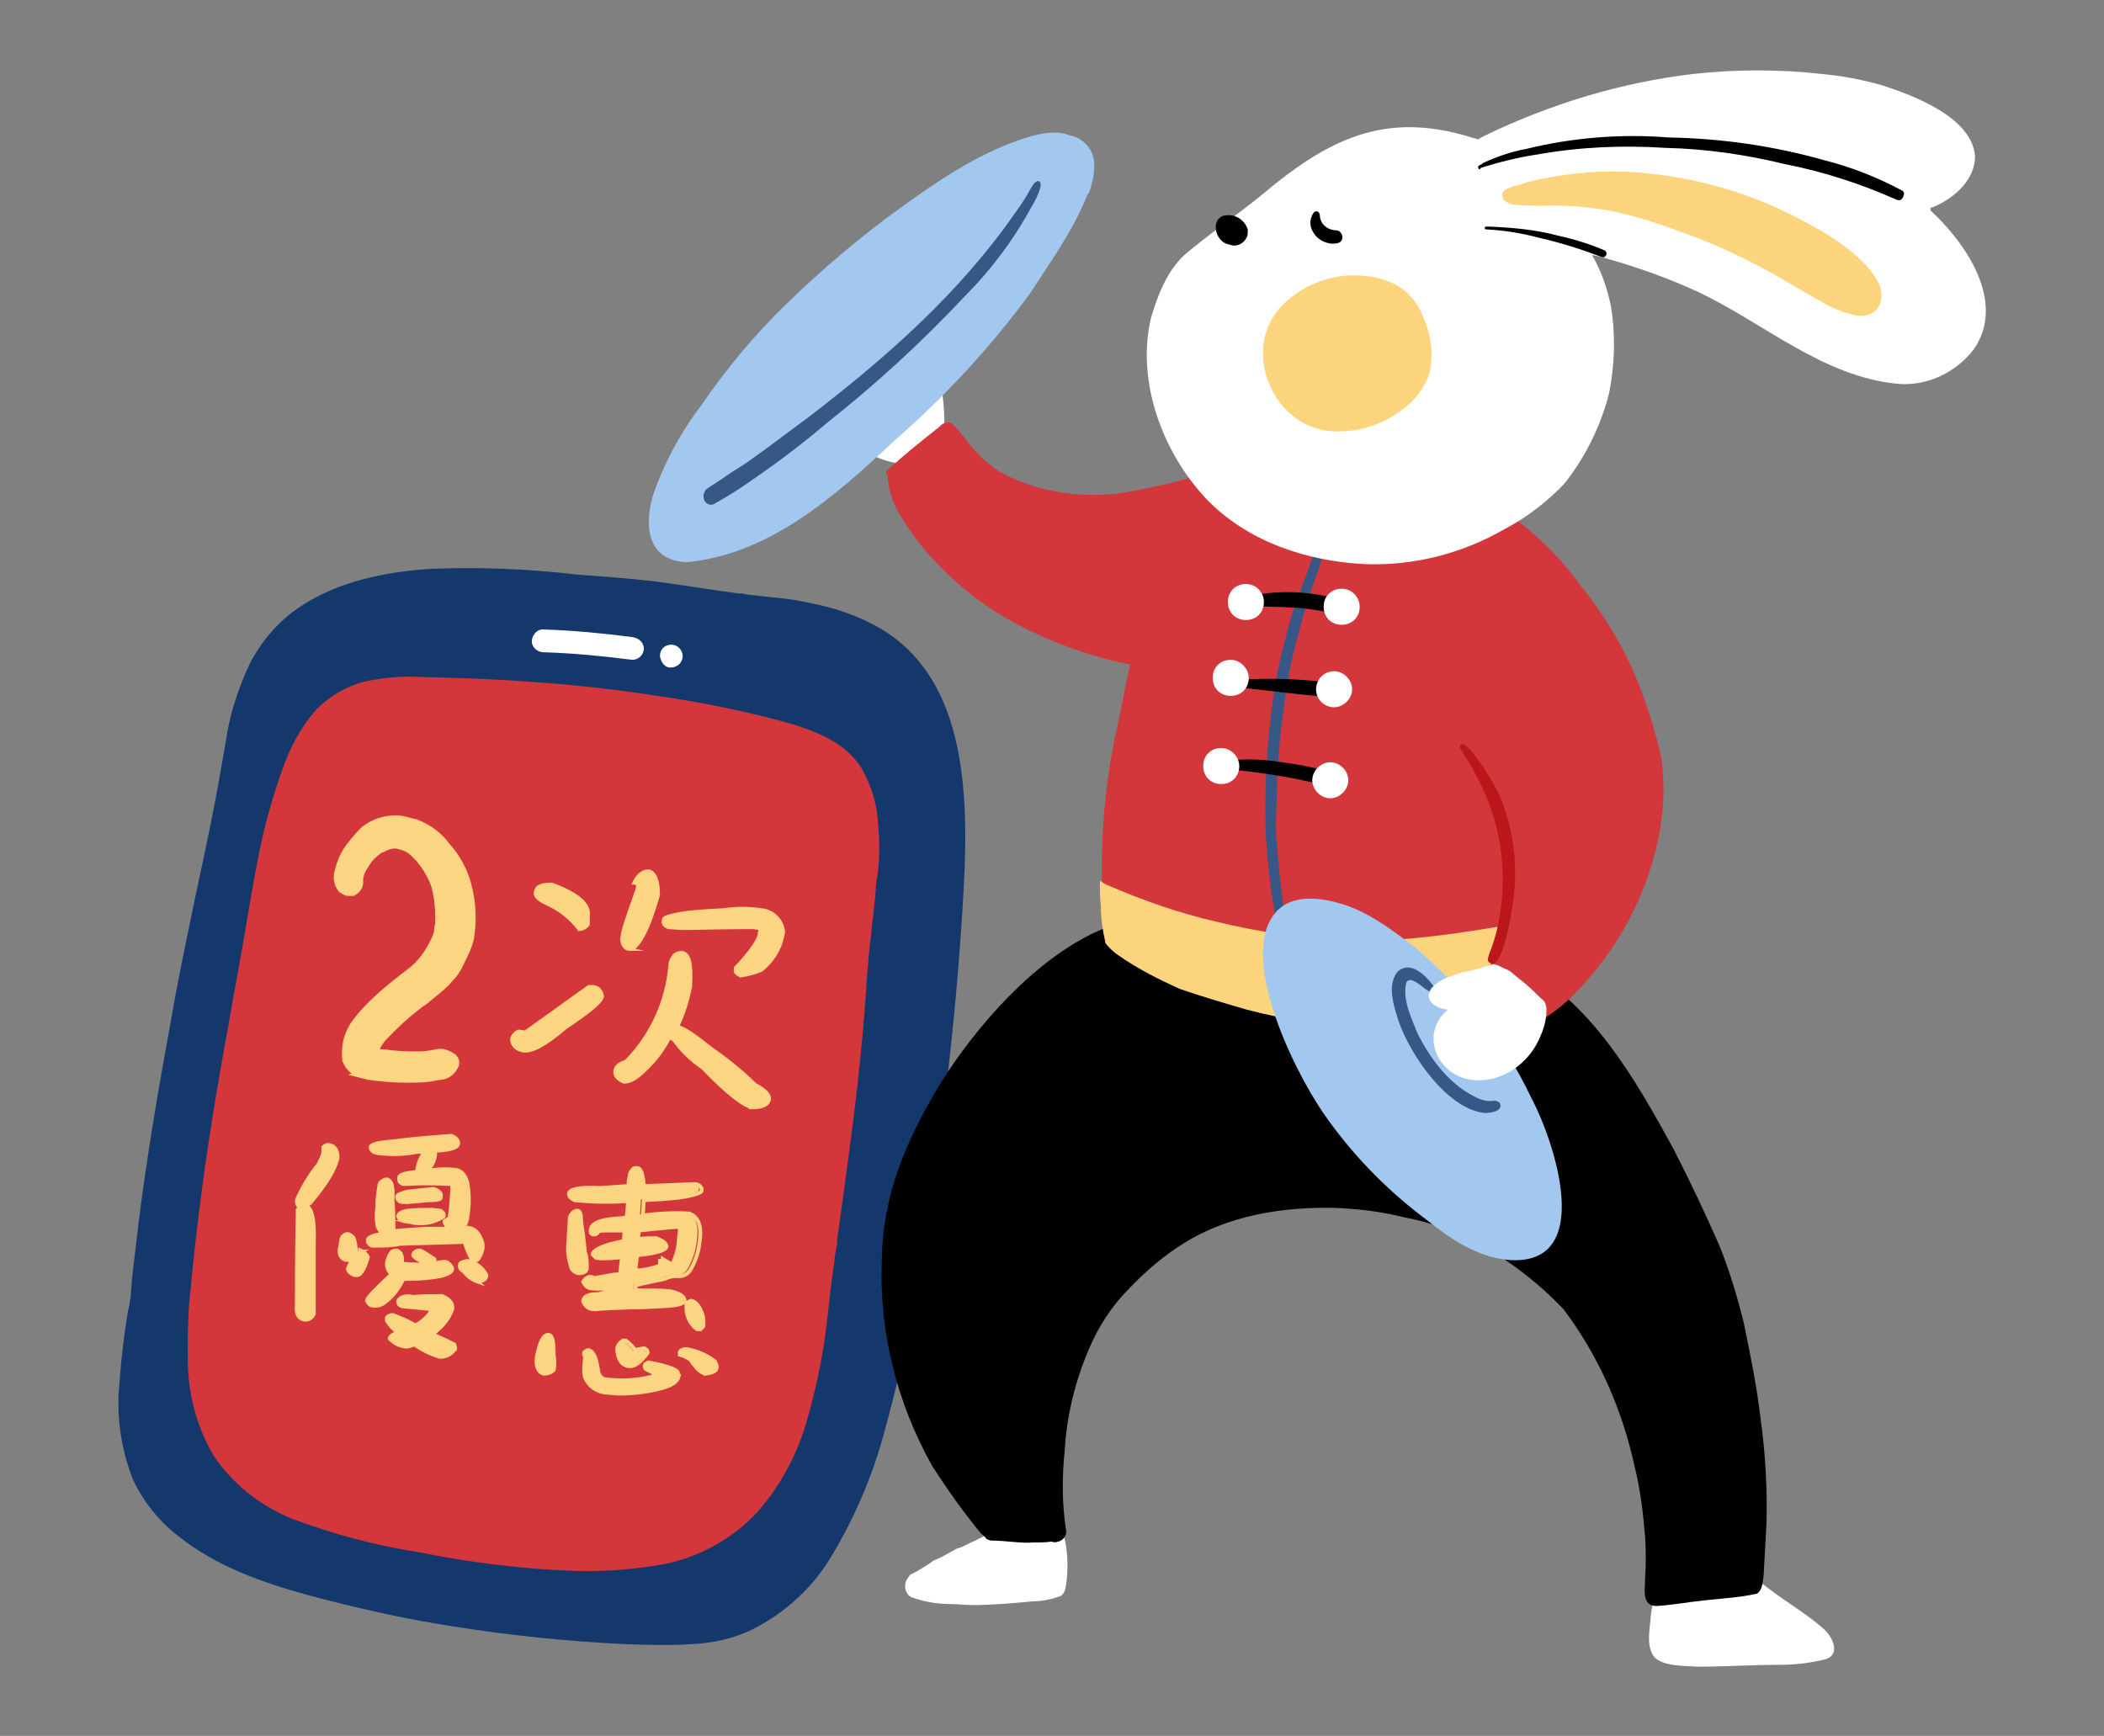 <svg version="1.1" id="圖層_1" xmlns="http://www.w3.org/2000/svg" xmlns:xlink="http://www.w3.org/1999/xlink" x="0" y="0" viewBox="0 0 221.9 183.1" xml:space="preserve"><rect x="0" y="0" width="221.9" height="183.1" fill="#808080" stroke="none"/><style>.st2{fill:#d3373b}.st3{fill:#fff}.st4{fill:#fcd583}.st6{fill:none;stroke:#fcd583;stroke-width:.4;stroke-miterlimit:10}.st7{fill:#fcd47d}.st9{fill:#375787}.st10{fill:#a3c8ef}</style><defs><path id="SVGID_1_" d="M12.4 7.3h197v168.5h-197z"/></defs><clipPath id="SVGID_2_"><use xlink:href="#SVGID_1_" overflow="visible"/></clipPath><g clip-path="url(#SVGID_2_)"><path d="M92.7 66.2c-2.3-1.3-4.7-2.1-7.3-2.6-1.3-.3-2.7-.5-4-.6l-1.8-.2-.9-.1-.4-.1h-.4c-3-.4-6-.9-9-1.3-2.7-.3-5.4-.5-8.1-.7-5.1-.6-10.2-.8-15.3-.6-4.8.3-9.9 1.3-14 4.1-2.2 1.5-4 3.6-5.2 6-1.2 2.6-2.1 5.3-2.5 8.2-.5 2.9-1 5.8-1.6 8.7-.7 3.5-1.5 7-2.2 10.5-.7 3.4-1.4 6.8-2 10.3-1.3 7.1-2.5 14.1-3.4 21.3l-.6 5.1c-.1.7-.1 1.4-.2 2.2v.3c0 .1 0 .2-.1.4 0 .4-.1.8-.2 1.2-.5 2.9-.8 5.9-1 8.9-.1 3 .4 6 1.5 8.8 1.1 2.4 2.8 4.5 4.9 6.1 3.9 3.1 8.7 4.8 13.4 6.1 5.2 1.4 10.5 2.6 15.8 3.4 5.7.9 11.5 1.5 17.3 1.8 2.6.1 5.2.2 7.8 0 2.1-.1 4.2-.6 6.1-1.5 3.6-1.8 6.6-4.6 8.6-8.1 2.3-3.9 4.1-8.1 5.3-12.5 1.3-4.7 2.4-9.4 3.2-14.2 2.4-13.1 4.1-26.2 5-39.5.7-10.7 1.7-25.4-8.7-31.4" fill="#14386c"/><path class="st2" d="M92.6 86.8c-.1-2-.7-3.9-1.7-5.7-1.8-3-5.4-4.2-8.7-5.1-4.2-1.1-8.6-2-12.9-2.6-4.5-.7-9-1.2-13.6-1.5-3.8-.3-7.6-.4-11.5-.5-2-.1-3.9.1-5.8.5-1.9.5-3.6 1.5-5 2.9-1.7 1.9-2.9 4.2-3.7 6.6-1 2.8-1.8 5.7-2.4 8.7-.6 3-1.1 6-1.6 9s-1.1 6-1.6 9c-1.2 6.5-2.3 13.1-3.1 19.7-.4 3.1-.7 6.1-1 9.2-.2 2.1-.2 4.2-.2 6.3 0 3.6.9 7.1 2.7 10.2 2 3 4.9 5.3 8.3 6.7 4.3 1.6 8.7 2.8 13.2 3.5 5.5 1.1 11 1.8 16.6 2 2.7.1 5.4-.1 8.1-.5 4.1-.5 7.9-2.4 10.8-5.3 2.6-2.8 4.4-6.1 5.5-9.7 1.1-3.8 1.9-7.6 2.3-11.5.2-1.9.4-3.7.7-5.6 0-.5.1-.9.2-1.4 0-.2.1-.4.1-.6v-.4l.6-4.3c.9-6.6 1.8-13.3 2.3-20 .2-2.4.3-4.8.6-7.2.2-2 .5-4 .6-6 .4-2.2.4-4.3.2-6.4"/><path class="st3" d="M57.4 68.8c3.1.1 6.2.4 9.3.8.6 0 1.2-.5 1.2-1.2 0-.6-.5-1.1-1.2-1.2-3.1-.4-6.2-.7-9.3-.8-.6-.1-1.2.4-1.3 1.1-.1.6.4 1.2 1.1 1.3h.2m13.4 1.6c.6 0 1.2-.5 1.2-1.2 0-.6-.5-1.2-1.2-1.2s-1.2.5-1.2 1.2c.1.7.6 1.3 1.2 1.2"/><path class="st4" d="M38.5 113.3l-.4-.1c-.7-.2-1.2-.7-1.5-1.4-.1-.7 0-1.4.1-2 .2-.7.5-1.4 1-2 .5-.7 1.1-1.3 1.7-1.9.9-.9 1.9-1.7 2.9-2.5l.9-.7c1-.7 1.8-1.7 2.4-2.8l.4-.8c.2-.4.3-.8.3-1.2.1-.3.1-.6.1-.8 0-.7 0-1.3-.1-2v-.2c-.1-.3-.1-.7-.2-1-.1-.5-.3-1.1-.6-1.6-.5-1-1.2-1.9-2-2.6-.4-.3-.8-.5-1.3-.6-.2-.1-.5-.1-.8-.1-.4.1-.8.2-1.1.4l-.3.1c-.4.3-.9.7-1.2 1.1-.3.4-.6.9-.8 1.3-.1.2-.1.4-.2.7v.5c0 .4-.3.7-.6.9h-.5c-.2 0-.4-.2-.6-.3-.4-.5-.5-1.2-.3-1.8.2-.8.5-1.6 1-2.3.5-.7 1.1-1.4 1.7-2 .9-.7 2.1-1.1 3.2-1.1h.1c.4 0 .8.1 1.2.2.2.1.5.1.7.2h.1c1.3.5 2.4 1.3 3.2 2.4 1 1.1 1.8 2.5 2.2 4 .5 1.8.6 3.7.3 5.6-.2.9-.6 1.7-1 2.5-.3.7-.7 1.3-1.2 1.8l-.1.1c-.2.3-.5.5-.8.8-.6.5-1.1.9-1.7 1.4l-.3.2c-1.5 1.1-2.9 2.4-4.2 3.8-.3.4-.6.8-.7 1.3l-.1.2.4.1c.3.1.6.1.9.1 1.2.2 2.4.2 3.6.2.5 0 1.1-.1 1.6-.2h.1c.3-.1.6-.1.9 0 .3.1.5.2.8.4.2.2.3.4.2.7-.1.2-.2.4-.4.6-.3.3-.7.5-1.1.5l-.6.1c-.9.2-1.9.2-2.8.2-1.4 0-2.7-.1-4.1-.3l-.4-.1z"/><path d="M38.5 113.3l-.4-.1c-.7-.2-1.2-.7-1.5-1.4-.1-.7 0-1.4.1-2 .2-.7.5-1.4 1-2 .5-.7 1.1-1.3 1.7-1.9.9-.9 1.9-1.7 2.9-2.5l.9-.7c1-.7 1.8-1.7 2.4-2.8l.4-.8c.2-.4.3-.8.3-1.2.1-.3.1-.6.1-.8 0-.7 0-1.3-.1-2v-.2c-.1-.3-.1-.7-.2-1-.1-.5-.3-1.1-.6-1.6-.5-1-1.2-1.9-2-2.6-.4-.3-.8-.5-1.3-.6-.2-.1-.5-.1-.8-.1-.4.1-.8.2-1.1.4l-.3.1c-.4.3-.9.7-1.2 1.1-.3.4-.6.9-.8 1.3-.1.2-.1.4-.2.7v.5c0 .4-.3.7-.6.9h-.5c-.2 0-.4-.2-.6-.3-.4-.5-.5-1.2-.3-1.8.2-.8.5-1.6 1-2.3.5-.7 1.1-1.4 1.7-2 .9-.7 2.1-1.1 3.2-1.1h.1c.4 0 .8.1 1.2.2.2.1.5.1.7.2h.1c1.3.5 2.4 1.3 3.2 2.4 1 1.1 1.8 2.5 2.2 4 .5 1.8.6 3.7.3 5.6-.2.9-.6 1.7-1 2.5-.3.7-.7 1.3-1.2 1.8l-.1.1c-.2.3-.5.5-.8.8-.6.5-1.1.9-1.7 1.4l-.3.2c-1.5 1.1-2.9 2.4-4.2 3.8-.3.4-.6.8-.7 1.3l-.1.2.4.1c.3.1.6.1.9.1 1.2.2 2.4.2 3.6.2.5 0 1.1-.1 1.6-.2h.1c.3-.1.6-.1.9 0 .3.1.5.2.8.4.2.2.3.4.2.7-.1.2-.2.4-.4.6-.3.3-.7.5-1.1.5h0l-.6.1c-.9.2-1.9.2-2.8.2-1.4 0-2.7-.1-4.1-.3l-.4-.1z" fill="none" stroke="#fcd583" stroke-miterlimit="10"/><path class="st4" d="M61.1 98c-.9-1.2-2.1-2.1-3.4-2.7-.9-.4-1.3-.8-1.2-1.2.1-.6.6-.8 1.7-.8 2.7 1 4 2.1 3.8 3.3v.9c-.2.3-.5.5-.9.5m-6 12.8c-.8-.2-1.1-.7-1.1-1.2.1-.4.4-.7.7-.8l.7.1 6.7-4.8h.5c.5.1.8.4.9 1-.1.6-1.4 1.6-3.9 3.3-2 1.8-3.5 2.6-4.5 2.4m11.2-10.7c-.4-.1-.6-.4-.7-1l.1-.6c0-.3.5-1.8 1.5-4.6l.1-.4c0-.1-.1-.2-.1-.3-.1-.1-.2-.1-.3-.1.4-.8.9-1.2 1.5-1.2.6.1 1 .9 1 2.4v.1c-1.1 3.9-2.2 5.8-3.1 5.7m13.1 16.7c-.9-.1-2.7-1.5-5.3-4.2-1.2-.8-2.2-1.8-3-2.9-.1-.1-.3-.2-.5-.3-.8 1.6-1.9 2.9-3.2 4-.5.4-1 .7-1.6.7-.7-.3-1-.7-.9-1.2.1-.4.4-.7 1.1-.9 2.5-2.5 4.1-5.8 4.6-9.3 0-.3.1-.6.1-.9 0-.4.2-.7.4-1 .2-.2.5-.3.8-.3.8.1 1 1.2.9 3.3v.2c-.3 1.5-.7 2.9-1.4 4.3.6.1 1.7.8 3.3 2.1 1.7 1.2 3.4 2.5 4.9 4 1.1.6 1.6 1.1 1.5 1.6s-.7.7-1.7.8m-1.3-13.9c-.4-.2-.6-.4-.5-.6v-.2c1.6-1.7 2.4-2.9 2.5-3.5l.1-.6-.1-.1-.7-.1c-.3 0-2.7 0-7.1.1-.9 0-1.5-.1-1.8-.1-.3-.1-.6-.4-.5-.6V97c0-.2.6-.4 1.7-.6 1.1-.2 2.6-.3 4.6-.4 1.3-.2 2.7-.2 4 0 1.2.1 2.2 1.1 2.3 2.3l-.1.5c-.3 1.4-1.1 2.6-2.2 3.5-.8.4-1.5.6-2.2.6"/><path class="st6" d="M61.1 98c-.9-1.2-2.1-2.1-3.4-2.7-.9-.4-1.3-.8-1.2-1.2.1-.6.6-.8 1.7-.8 2.7 1 4 2.1 3.8 3.3v.9c-.2.3-.6.5-.9.5zm-6 12.8c-.8-.2-1.1-.7-1.1-1.2.1-.4.4-.7.7-.8l.7.1 6.7-4.8h.5c.5.1.8.4.9 1-.1.6-1.4 1.6-3.9 3.3-2 1.7-3.5 2.6-4.5 2.4zm11.2-10.7c-.4-.1-.6-.4-.7-1l.1-.6c0-.3.5-1.8 1.5-4.6l.1-.4c0-.1-.1-.2-.1-.3-.1-.1-.2-.1-.3-.1.4-.8.9-1.2 1.5-1.2.6.1 1 .9 1 2.4v.1c-1.1 3.9-2.2 5.8-3.1 5.7zm13.1 16.7c-.9-.1-2.7-1.5-5.3-4.2-1.2-.8-2.2-1.8-3-2.9-.1-.1-.3-.2-.5-.3-.8 1.6-1.9 2.9-3.2 4-.5.4-1 .7-1.6.7-.7-.3-1-.7-.9-1.2.1-.4.4-.7 1.1-.9 2.5-2.5 4.1-5.8 4.6-9.3 0-.3.1-.6.1-.9 0-.4.2-.7.4-1 .2-.2.5-.3.8-.3.8.1 1 1.2.9 3.3v.2c-.3 1.5-.7 2.9-1.4 4.3.6.1 1.7.8 3.3 2.1 1.7 1.2 3.4 2.5 4.9 4 1.1.6 1.6 1.1 1.5 1.6s-.7.8-1.7.8zm-1.3-13.9c-.4-.2-.6-.4-.5-.6v-.2c1.6-1.7 2.4-2.9 2.5-3.5l.1-.6-.1-.1-.7-.1c-.3 0-2.7 0-7.1.1-.9 0-1.5-.1-1.8-.1-.3-.1-.6-.4-.5-.6V97c0-.2.6-.4 1.7-.6 1.1-.2 2.6-.3 4.6-.4 1.3-.2 2.7-.2 4 0 1.2.1 2.2 1.1 2.3 2.3l-.1.5c-.3 1.4-1.1 2.6-2.2 3.5-.7.3-1.5.5-2.2.6z"/><path class="st4" d="M31.8 127.4c-.2 0-.3-.1-.4-.3-.1-.2-.1-.4-.1-.5.6-1.4 1.4-2.7 2.3-3.8.2-.4.4-.8.5-1.2v-.6c.2-.2.5-.3.7-.2.5.1.8.5.8 1.3-.2 1.1-1.1 2.7-2.9 4.8-.2.1-.3.2-.5.3.7.1 1 1.5.9 4v7.4c-.2.4-.5.6-.9.6h-.1c-.6-.1-.9-.6-.8-1.5 0-2 0-5.4.1-10.1l.4-.2m4.6 5.5c-.5-.1-.7-.4-.7-1l.2-1.1c0-.2.1-.4.3-.5.1-.1.3-.2.5-.2.2.1.4.2.5.4.1.3.2.7.2 1 .1.3.1.6.1.9.1-.2.3-.4.5-.5h.1v-.1c.2.1.3.1.5.3.1.1.2.2.3.4-.4 1.4-.8 2-1.3 1.9h-.2c-.3-.1-.6-.3-.7-.6v-.1c.1-.3.3-.7.5-.9-.3 0-.5.1-.8.1m3.3-11.4c-.4-.1-.6-.3-.6-.6s.8-.5 2.3-.6c1.5-.2 3.5-.4 6.2-.6.5.2.8.5.7.9s-.9.6-2.5.7c.1.1.1.3.1.4-.1.7-.4 1.3-.9 1.7l.8-.1c.8-.1 1.5-.1 2.3 0 .6.1 1 .6 1.2 1.4.2 1.2.2 2.3 0 3.5 0 .4-.2.8-.4 1.2h.5c.7.1 1.2.6 1.5 1.7v.5c-.1.4-.2.7-.4 1-.1.2-.3.3-.5.3s-.6-.7-1-2l-6.8.2c-.9.2-1.8.2-2.7.2h-.2c-.2 0-.4-.2-.5-.4v-.2c0-.3.6-.5 1.6-.6h.1c-.3-.1-.5-.4-.7-.8-.1-.7-.1-1.3 0-2v-.5c0-.4.1-1 .2-1.7 0-.2.1-.4.3-.5.1-.1.3-.2.5-.2.5.1.7.8.6 2.2.1 1 .1 2 .1 3-.1.1-.3.3-.5.3 1-.1 2.3-.2 3.9-.3h2.4l-.4-.6v-.2l.5-.3c.2-1 .2-2 .3-3 0-.4 0-.6-.1-.6-1.7-.1-3.3-.1-5 0-.1 0-.3-.1-.4-.2-.1-.1-.1-.2-.1-.3v-.2c0-.3.7-.5 2-.6-.1-.1-.1-.1-.1-.2.1-.7.4-1.4.8-1.9H44c-1.5.2-3 .2-4.3 0m-.5 16.1c-.1 0-.2-.1-.3-.2-.1-.1-.1-.2-.1-.3 0-.3.9-1.2 2.5-2.6v-.2c-.3-.3-.4-.7-.4-1.1.1-.4.2-.7.4-1 .1-.2.3-.3.6-.3h.1c.2 0 .4.2.5.4.1.3.1.6.1.9 0 .1.1.1.2.1.9.1 1.7.1 2.6 0-.4-.1-.8-.3-1.2-.5-.3-.2-.5-.3-.4-.5.1-.3.4-.4.7-.4.5.2 1 .6 1.5.9v.2c0 .1-.1.2-.2.3.3-.1.7-.2 1.1-.2h.1c.3.1.6.4.7.7 0 .4-.5.6-1.2.8-1.1.2-2.2.3-3.3.3h-.6l-.1.1c-.5 1-1.2 1.9-2.1 2.5-.4.1-.9.2-1.2.1m3-10.9c-.2-.1-.4-.3-.4-.4v-.2c0-.2.4-.3 1-.5.9-.1 1.9-.2 2.8-.3.4.1.7.3.8.6v.3c0 .2-.4.3-1.1.3s-1.7.2-3.1.2m.9 2.2l-.6-.1c-.3-.1-.5-.2-.6-.5 0-.3.4-.5 1-.6.9-.1 1.8-.1 2.6-.1l.8.1c.1 0 .2.1.3.2.1.1.1.2.1.3v.1c-1 .7-2.3.8-3.6.6m3.1 14.1c-.9-.3-1.8-.7-2.6-1.3-.4.2-.8.3-1.2.2-.5-.1-1-.4-1.4-.8 0-.2.3-.4.9-.6-.5-.4-.9-.8-1.2-1.3v-.2c.1-.2.4-.3.6-.3.8.3 1.6.6 2.4 1.1.8-.4 1.4-1 1.8-1.7l-3.1-.3c-.1 0-.3-.1-.4-.2-.1-.1-.1-.2-.1-.3 0-.2.2-.4.5-.5.4-.1.7-.1 1.1 0 .9-.1 1.9-.1 3-.1.8.3 1.2.8 1.1 1.4-.4 1.1-1.2 2-2.1 2.6.3.2 1.1.5 2.3 1.1l.1.3v.2c-.4.4-.9.7-1.5.6m4-7.7c-.6-.2-1.1-.6-1.5-1.1-.2-.1-.4-.3-.4-.5v-.2c0-.2.3-.3.8-.4.9.2 1.6.7 2 1.5v.1c0 .4-.3.5-.9.6"/><path class="st6" d="M31.8 127.4c-.2 0-.3-.1-.4-.3-.1-.2-.1-.4-.1-.5.6-1.4 1.4-2.7 2.3-3.8.2-.4.4-.8.5-1.2v-.6c.2-.2.5-.3.7-.2.5.1.8.5.8 1.3-.2 1.1-1.1 2.7-2.9 4.8-.2.1-.3.2-.5.3.7.1 1 1.5.9 4v7.4c-.2.4-.5.6-.9.6h-.1c-.6-.1-.9-.6-.8-1.5 0-2 0-5.4.1-10.1l.4-.2zm4.7 5.5c-.4-.1-.7-.4-.7-1l.2-1.1c0-.2.1-.4.3-.5.1-.1.3-.2.5-.1s.4.2.5.4c.1.3.2.7.2 1 .1.3.1.6.1.9.1-.2.3-.4.5-.5H38v-.1c.2.1.3.1.5.3.1.1.2.2.3.4-.4 1.4-.8 2-1.3 1.9h-.1c-.3-.1-.6-.3-.7-.6v-.1c.1-.3.3-.7.5-.9h-.7zm3.2-11.3c-.4-.1-.6-.3-.6-.6s.8-.5 2.3-.6c1.4-.2 3.5-.4 6.2-.6.5.2.8.5.7.9s-.9.6-2.5.7c.1.1.1.3.1.4-.1.7-.4 1.3-.9 1.7l.8-.1c.8-.1 1.5-.1 2.3 0 .6.1 1 .6 1.2 1.4.2 1.2.2 2.3 0 3.5 0 .4-.2.8-.4 1.2h.5c.7.1 1.2.6 1.5 1.7v.5c-.1.4-.2.7-.4 1-.1.2-.3.3-.5.3s-.6-.7-1-2l-6.8.2c-.9.2-1.8.2-2.7.2h-.2c-.2 0-.4-.2-.5-.4v-.2c0-.3.6-.5 1.6-.7h.1c-.3-.1-.5-.3-.7-.8-.1-.7-.1-1.3 0-2v-.5c0-.4.1-1 .2-1.7 0-.2.1-.4.3-.5.1-.1.3-.2.5-.2.5.1.7.8.6 2.2.1 1 .1 2 .1 3-.1.1-.3.3-.5.3 1-.1 2.3-.2 3.9-.3h2.4l-.4-.6v-.2l.5-.3c.2-1 .2-2 .3-3 0-.4 0-.6-.1-.6-1.7-.1-3.3-.1-5 0-.1 0-.3-.1-.4-.2-.1-.1-.1-.2-.1-.3v-.2c0-.3.7-.5 2-.6-.1-.1-.1-.1-.1-.2.1-.7.4-1.4.8-1.9H44c-1.5.3-2.9.3-4.3.1zm-.5 16.1c-.1 0-.2-.1-.3-.2-.1-.1-.1-.2-.2-.3 0-.3.9-1.2 2.5-2.7v-.2c-.3-.3-.4-.7-.4-1.1.1-.4.2-.7.4-1 .1-.2.3-.3.6-.3.2 0 .4.2.5.4.1.3.1.6.1.9 0 .1.1.1.2.1.9.1 1.7.1 2.6 0-.4-.1-.8-.3-1.2-.5-.3-.2-.5-.4-.4-.5.1-.3.4-.4.7-.4.5.2 1 .6 1.5.9v.2c0 .1-.1.2-.2.3.3-.1.7-.1 1.1-.2h.3c.3.1.6.4.7.7 0 .4-.5.6-1.2.8-1.1.2-2.2.3-3.3.3h-.6l-.1.1c-.5 1-1.2 1.9-2.1 2.5-.3.2-.7.3-1.2.2zm3.1-10.9c-.2-.1-.4-.3-.4-.4v-.2c0-.2.4-.3 1-.5.9-.1 1.9-.2 2.8-.3.4.1.7.3.8.6v.3c0 .2-.4.3-1.1.3s-1.7.2-3.1.2zm.9 2.1l-.6-.1c-.3-.1-.5-.2-.6-.5 0-.3.4-.5 1-.6.9-.1 1.8-.1 2.6-.1l.8.1c.1 0 .2.1.3.2.1.1.1.2.1.3v.1c-1 .7-2.3.9-3.6.6zm3.1 14.2c-.9-.3-1.8-.7-2.6-1.3-.4.2-.8.3-1.2.2-.5-.1-1-.4-1.4-.8 0-.2.3-.5.9-.6-.5-.4-.9-.8-1.2-1.3v-.3c.1-.2.4-.3.6-.3.8.3 1.6.6 2.4 1.1.8-.4 1.4-1 1.8-1.7l-3.1-.3c-.1 0-.3-.1-.4-.2-.1-.1-.1-.2-.1-.3 0-.2.2-.4.5-.5.4-.1.7-.1 1.1 0 .9-.1 1.9-.1 3-.1.8.3 1.2.8 1.1 1.4-.4 1.1-1.2 2-2.1 2.6.3.2 1.1.5 2.3 1.1l.1.3v.2c-.5.6-1.1.9-1.7.8zm4.1-7.9c-.6-.2-1.1-.6-1.5-1.1-.2-.1-.4-.3-.4-.5v-.2c0-.2.3-.3.8-.4.9.2 1.6.7 2 1.5v.1c-.1.4-.4.5-.9.6z"/><path class="st4" d="M57.4 144.9c-.6-.1-.9-.7-.8-1.7.3-1.6.7-2.4 1.2-2.4h.1c.4.1.5.8.5 2.2.1.5.1 1 0 1.5-.3.3-.7.5-1 .4m5.1-6.9c-.5 0-1-.4-1.1-.9.1-.5.6-.7 1.6-.7.7-.2 1.2-.3 1.5-.4.2 0 .3-.1.5-.2v-.1c-.9.1-1.8.2-2.7.1-.4 0-.7-.3-.9-.7.3-.4.6-.6.9-.5.1 0 .2.1.3.1l1.2-.2c.5-.1 1-.2 1.5-.2 0-.2.1-.8.2-1.8-.9.1-1.8.2-2.6.1-.2 0-.3-.2-.5-.4.1-.5 1.2-1 3.3-1.4 0-.6.1-1 .1-1.1h-2.1c-.2 0-.5 0-.7.1 0 .1-.1.2-.3.3h-.3c-.1-.1-.2-.1-.2-.2v-.3c.1-.7 1.1-1.1 3.1-1.2h.1c.2 0 .4-.1.6-.1 0-.4.1-.8.1-1.2 0-.4.1-.5.1-.5-1.9.1-3.8.1-5.7-.1-.4-.2-.6-.4-.6-.7.1-.5 1.2-.7 3.3-.6l3-.2v-.3c0-.1 0-.4.1-.7 0-.3.1-.5.3-.7.1-.2.3-.2.5-.2s.4.2.5.6c.1.4.2.9.2 1.3.5 0 2.2-.1 5.3-.2H73c.3 0 .6.2.7.5v.2c0 .2-.6.4-1.6.6s-2.6.3-4.5.4l-.1 1.6c1.6-.2 3.3-.3 4.9-.2.5.2.8.5 1 1 .2.6.2 1.2.1 1.9-.1 1-.4 2-.9 2.9-.3.6-.9.9-1.5.8-.5 0-.9.1-1.3.3l-2.3.5c-.2.1-.4.1-.6.1v.1c-.1.1-.1.3-.1.5h.1c1.4 0 2.6 0 3.6.1.4.1.8.2 1.1.4.3.2.4.4.4.6 0 .2-.4.4-1.2.5-.8.1-1.8.1-3.2.2-1.8.1-3.4.2-5.1.2m-1.5-3.7c-.4-.1-.8-.4-.8-.8-.2-.6-.3-1.2-.3-1.9l.2-3.2c.2-.5.5-.7.8-.7s.4.4.4 1.3c.2 1.1.3 2.1.4 3.2.1 0 .2.5.2 1.5 0 .4-.3.6-.9.6m2.9 12.6c-1-.1-1.8-.7-2.2-1.6-.1-.4-.1-.7-.1-1.1l.1-1c0-.1 0-.2-.1-.3v-.2c0-.1.2-.2.4-.3.6.1.9.8 1.1 2.3.1.4.4.8.9.8 1.7.2 3.5.1 5.1-.4v-.2l-1-.5-.1-.2v-.2c0-.1.2-.2.4-.3 2.1.4 3.2.8 3.1 1.2 0 .1 0 .2.1.2-.1.6-.7 1-1.7 1.3-1.5.4-3 .6-4.6.6-.5 0-1.1 0-1.6-.1m2.4-2.7c-.7-.1-1.1-.7-1.2-1.8 0-.4.3-.7.6-.9h.3c.4.3.7.6 1 1 .3-.1.6-.1.9-.2.3.1.4.3.4.4v.1c-.7 1-1.4 1.4-2 1.4m.8-10.3c.9 0 1.7-.2 2.6-.5v-.5h.3v-.2l1 .6c.4-.9.7-1.8.7-2.8.1-.6.1-.9.1-1s0-.2-.1-.2-1.6.1-4.2.4l-.1.7v.3c.6-.1 1.3-.1 1.9-.1.8.3 1.1.6 1.1.9-.1.4-1.1.7-3.1.9l-.2 1.5zm6.5 6.3c-.8-.6-1.2-1.6-1.1-2.6 0-.2.2-.3.5-.4.5.1.9.6 1.2 1.5.1.4.1.7.1 1.1 0 .1-.1.2-.2.3-.1.1-.2.1-.4.1m.9 4.7c-.5-.1-1-.6-1.6-1.5-.3-.2-.7-.4-1.1-.5v-.3c.1-.2.4-.3.7-.3 1.1.2 2.1.6 3 1.3.1.2.2.4.2.6 0 .4-.4.7-1.2.7"/><path class="st6" d="M57.4 144.9c-.6-.1-.9-.7-.8-1.7.3-1.6.7-2.4 1.2-2.4h.1c.4.1.5.8.5 2.2.1.5.1 1 0 1.5-.3.3-.7.4-1 .4zm5.2-6.8c-.5 0-1-.4-1.1-.9.1-.5.6-.7 1.6-.7.7-.2 1.2-.3 1.5-.4.2 0 .3-.1.5-.2v-.1c-.9.1-1.8.2-2.7.1-.4 0-.7-.3-.9-.7.3-.4.6-.6.9-.5.1 0 .2.1.3.1l1.2-.2c.5-.1 1-.2 1.5-.2 0-.2.1-.8.2-1.8-.9.1-1.8.2-2.6.1-.2 0-.3-.2-.5-.4.1-.5 1.2-1 3.3-1.4 0-.6.1-1 .1-1.1h-2.1c-.2 0-.5 0-.7.1 0 .1-.1.2-.3.3h-.3c-.1-.1-.2-.1-.2-.2v-.3c.1-.7 1.1-1.1 3.1-1.2h.1c.2 0 .4-.1.6-.1 0-.4.1-.8.1-1.2 0-.4.1-.5.1-.5-1.9.1-3.8.1-5.7-.1-.4-.2-.6-.4-.6-.7.1-.5 1.2-.7 3.3-.6l3-.2v-.3c0-.1 0-.4.1-.7 0-.3.1-.5.3-.7.1-.2.3-.2.5-.2s.4.2.5.6c.1.4.2.9.2 1.3.5 0 2.2-.1 5.3-.2h.1c.3 0 .6.2.7.5v.2c0 .2-.6.4-1.6.6s-2.6.3-4.5.4l-.1 1.6c1.6-.2 3.3-.3 4.9-.2.5.2.8.5 1 1 .2.6.2 1.2.1 1.9-.1 1-.4 2-.9 2.9-.3.6-.9.9-1.5.8-.5 0-.9.1-1.3.3l-2.4.5c-.2.1-.4.1-.6.1v.1c-.1.1-.1.3-.1.5h.1c1.4 0 2.6 0 3.6.1.4.1.8.2 1.1.4.3.2.4.4.4.6 0 .2-.4.4-1.2.5-.8.1-1.8.1-3.2.2-1.9 0-3.6.1-5.2.2zm-1.6-3.8c-.4-.1-.8-.4-.8-.8-.2-.6-.3-1.2-.3-1.9l.2-3.2c.2-.5.5-.7.8-.7s.4.4.4 1.3c.2 1.1.3 2.1.4 3.2.1 0 .2.5.2 1.5 0 .4-.3.6-.9.6zm2.9 12.6c-1-.1-1.8-.7-2.2-1.6-.1-.4-.1-.7-.1-1.1l.1-1c0-.1 0-.2-.1-.3v-.2c0-.1.2-.2.4-.3.6.1.9.8 1.1 2.3.1.4.4.8.9.8 1.7.2 3.5.1 5.1-.4v-.2l-1-.5-.1-.2v-.2c0-.1.2-.2.4-.3 2.1.4 3.2.8 3.1 1.2 0 .1 0 .2.1.2-.1.6-.7 1-1.7 1.3-1.5.4-3 .6-4.6.6-.4 0-.9-.1-1.4-.1zm2.4-2.8c-.7-.1-1.1-.7-1.2-1.8 0-.4.3-.7.6-.9h.3c.4.3.7.6 1 1 .3-.1.6-.1.9-.2.3.1.4.3.4.4v.1c-.8 1.1-1.5 1.5-2 1.4zM67 134c.9 0 1.7-.2 2.6-.5v-.5h.3v-.2l1 .6c.4-.9.7-1.8.7-2.8.1-.6.1-.9.1-1s0-.2-.1-.2-1.6.1-4.2.4l-.1.7v.2c.6-.1 1.3-.1 1.9-.1.8.3 1.1.6 1.1.9-.1.4-1.1.7-3.1.9L67 134zm6.6 6.2h-.1c-.8-.6-1.2-1.6-1.1-2.6 0-.2.2-.3.5-.4.5.1.9.6 1.2 1.5.1.4.1.7.1 1.1 0 .1-.1.2-.2.3-.2.1-.3.1-.4.1zm.8 4.7c-.5-.1-1-.6-1.6-1.5-.3-.2-.7-.4-1.1-.5v-.3c.1-.2.4-.3.7-.3 1.1.2 2.1.6 3 1.3.1.2.2.4.2.6 0 .4-.4.6-1.2.7z"/><path class="st3" d="M99.6 44.6c0 .3.2.8-.2.9-.9.8-1.8 1.8-2.8 2.6-.4.4-.9.6-1.4.8-1.8-.1-3.6-.9-4.9-2.1-1.1-1-1.7-2.4-1.8-3.9-.1-1.1.3-2.2 1.1-2.9 1.7-2 4.5-2.7 7-1.9 1.3.6 2.3 1.6 2.7 3 .2 1 .3 2.3.3 3.5m11 115.3c-.5 0-1.1.1-1.6.1-1.2.1-2.5.1-3.7.3v.5c0 .2-.1.4-.3.5-.3.3-.7.5-1.1.7-.5.2-1 .5-1.5.7l-.6.3c-.2.1-.4.2-.7.3h-.1c-.8.4-1.5.9-2.3 1.2-.3.1-.5.3-.8.5l-.8.5c-.3.2-.7.4-1.1.6-.1.1-.2.3-.3.4-.4.6-.3 1.5.3 1.9.1 0 .1.1.2.1 1.4.5 2.8.7 4.2.7.7 0 1.4.1 2.2.1 2.1 0 4.3-.2 6.4-.4.9 0 1.9-.2 2.7-.5.7-.2.7-1.1.8-1.7.2-1.9.1-5-1.2-6.5.1-.3-.4-.4-.7-.3m81.6 11.8c-1.7-1.5-3.8-2.7-5.6-4.1l-1.2-.9c-1.1-.2-2.3-.3-3.4-.1-1.8.1-3.5.3-5.3.4-.7.1-1.7-.1-2 .7-.3.9-.5 1.8-.6 2.8-.1 1.4-.5 3 .3 4.2.9 1.1 3.3 1 4.7 1.1 2.9 0 5.8-.2 8.7-.2 1.6 0 3.2-.2 4.8-.6 1.6-.6.6-2.5-.4-3.3"/><path d="M185.7 149.8c.5 3.6.7 7.3.6 10.9-.1 1.8-.2 3.6-.3 5.5-.1.6-.1 1.5-.7 1.9-1.8.4-3.6.5-5.5.7s-3.4.5-5.1.6c-1.6 0-1.2-1.8-1.2-2.9.1-1.5.1-2.9 0-4.4-.2-2.5-.5-5-1.1-7.4-1.3-6-3.8-11.7-7.5-16.6-1.8-1.9-3.8-3.6-6-5.1-.9-.7-1.9-1.3-2.9-1.9-2.5-1.2-5.2-2.2-7.9-2.7-2.4-.6-4.9-.9-7.4-1-5.5-.1-11.1.8-15.8 3.7-2.1 1.3-4.1 3-5.8 4.8-1.9 1.9-3.3 4.1-4.3 6.5-1.4 3.3-2.3 6.9-2.5 10.5-.3 2.8-.3 5.6.1 8.3.2.6-.2 1.3-.8 1.4-.2.1-.5.1-.7 0-.6.1-1.3.1-1.9.1-1.5.1-2.9-.2-4.4-.2-.2 0-.4-.1-.6-.2-.1-.2-.3-.4-.5-.5-1.9-2.3-3.6-4.7-5.2-7.2-3.7-6.6-5.6-14.1-5.3-21.7.1-7 2.6-12.6 6.1-18.5 3.8-6.1 10-13.2 16.7-16.2 4-1.9 8.5-2 12.8-2.5 3.8-.3 7.6.4 11.3 1 1.9.3 3.9.6 5.8.9 4.8.8 9.8 1.5 14.2 3.9 7.9 4.1 12.5 12.2 16.6 19.7 1.7 3.3 3.3 6.7 4.8 10.1 1.1 2.7 1.9 5.4 2.6 8.2.7 3.4 1.4 6.8 1.8 10.3"/><path class="st2" d="M175.2 79.9c.5 3.4.2 6.9-.7 10.2-1.5 5.7-4.5 10.8-8.7 15-.8.8-1.7 1.5-2.6 2.1-.2.2-.5.4-.8.4-.3 0-.5-.1-.7-.3-1.6-1-3.2-2-4.6-3.2-.4-.3-.5-.7-.5-1.1-1.2.5-2.4 1-3.5 1.7-.7.4-2.4 1.3-2 2.3.3.1.5.5.3.8s-.5.5-.8.3c-1.6.2-3.2.3-4.9.2-4.7-.2-9.4-.9-14-2.1-2.4-.6-4.8-1.3-7.1-2.2-2.3-.9-4.4-2.1-6.4-3.4-.5-.3-1-.8-1.4-1.3-.3-1.3-.5-2.6-.5-3.9-.3-5.9.1-11.9 1.3-17.7.6-2.5 1-5.1 1.6-7.6-3.5-.7-6.8-1.8-10-3.3-3.7-1.7-7.1-4-9.9-6.9-1.8-1.8-3.4-3.8-4.6-6-.7-1.2-1-2.5-1.1-3.8h-.1c-.1-.2 0-.4.1-.5 1.7-1.6 3.6-3.1 5.5-4.6.3-.4.9-.6 1.3-.3 0 0 .1 0 .1.1.4.3.7.7 1 1.1 1.1 1.5 2.4 2.9 4 3.9 3.9 2.1 8.4 2.8 12.8 2.2 2.9-.5 5.7-1.1 8.5-2 3.2-.8 6.6-1.2 9.9-1.2 2.5 0 5 .2 7.5.4 1.6 0 3.2.2 4.8.5 3.9 1 7.7 2.8 11 5.2 2.6 2 4.9 4.3 6.8 7 2.6 3.2 4.7 6.8 6.2 10.7.9 2.4 1.7 4.9 2.2 7.3"/><path class="st7" d="M157.7 100.5c.1-.2.1-.4.2-.6s.4-2.2.4-2.2c-5.4.9-10.9 1.7-16.4 1.5-4.6-.2-9.2-.9-13.7-2-3.9-.9-7.6-2.2-11.3-3.8-.3-.1-.6-.3-.9-.5 0 .9 0 1.8.1 2.7 0 1.3.2 2.6.5 3.9.4.5.8.9 1.4 1.3 2 1.4 4.2 2.5 6.4 3.5 2.3.8 4.7 1.5 7.1 2.2 4.6 1.2 9.3 1.9 14 2.1 1.6 0 3.2 0 4.8-.2 2.4-.3 4.6-1.2 5.8-3.5.4-.9.7-1.8 1-2.7.2-.8.4-1.3.6-1.7"/><path d="M157.2 101.6c-.5-.2-.2-.7-.1-1.1.3-.7.5-1.4.7-2.1 1.1-4.5.9-9.1-.7-13.5-.7-1.8-1.5-3.4-2.5-5-.2-.3-.4-.7-.6-1-.1-.1 0-.3.1-.4.4-.1.7.4 1 .6 1.2 1.5 2.3 3.2 3.1 4.9 1.6 3.9 2 8.1 1.2 12.2-.1.8-1 6-2.2 5.4" fill="#bb171b"/><path class="st9" d="M135.1 100.4c-.3-1.2-.4-2.4-.6-3.7-.5-2.8-.8-5.7-1-8.5-.2-5.8.2-11.5 1.2-17.2.4-1.9.9-3.8 1.4-5.7.7-2.3 1.7-4.5 2.4-6.8.3-1.1.8-2.1 1.4-3.1.1-.3.5-.8.8-.3.1.4-.2.8-.4 1.2-.5 1.3-.9 2.6-1.3 3.9-1.2 3.3-2.1 6.6-2.9 10-.7 3.9-1.2 7.8-1.4 11.8 0 2.1-.2 4.2-.1 6.2.2 2.8.5 5.6.9 8.4.2 1.2.3 2.4.6 3.6 0 .3-.2.6-.5.6s-.5-.1-.5-.4"/><path d="M141.6 63.3c-2.9-.8-5.9-1.1-8.8-.6-.6 0-1.1.2-1.7.4-.2.1-.2.4-.1.6l.1.1c.2.1.4.1.6.1 1.7.1 3.4.1 5 .2 1.5.1 3 .4 4.5.7.4.1.7-.2.8-.6.1-.5-.1-.8-.4-.9m-1.3 8.7c-3.2-.4-6.4-.5-9.6-.3-.4 0-.8.1-1.1.3-.2.4.7.4.9.5 3.2.3 6.4.8 9.7 1 .4 0 .7-.3.7-.7 0-.5-.3-.8-.6-.8m-.5 9.3c-1.5-.4-3-.7-4.6-.9-1.2-.2-2.4-.3-3.6-.3-.9 0-1.7.1-2.6.2-.2 0-.5.1-.7.2-.5.8 1.4.6 1.8.7 3.1.3 6.3.8 9.4 1.6.4.1.8-.2.9-.6 0-.5-.2-.8-.6-.9"/><path class="st3" d="M131.4 61.6c-1.1 0-1.9.8-1.9 1.9s.8 1.9 1.9 1.9c1.1 0 1.9-.8 1.9-1.9 0-1-.8-1.9-1.9-1.9m-1.6 8c-1.1 0-1.9.8-1.9 1.9 0 1.1.8 1.9 1.9 1.9 1.1 0 1.9-.8 1.9-1.9 0-1-.9-1.9-1.9-1.9m-1 9.3c-1.1 0-1.9.8-1.9 1.9s.8 1.9 1.9 1.9c1.1 0 1.9-.8 1.9-1.9 0-1-.9-1.9-1.9-1.9m11.5 1.5c-1 0-1.9.9-1.9 1.9 0 1 .9 1.9 1.9 1.9 1 0 1.9-.9 1.9-1.9 0-1-.9-1.9-1.9-1.9m.4-9.6c-1.1 0-1.9.9-1.9 1.9 0 1.1.9 1.9 1.9 1.9s1.9-.9 1.9-1.9c0-1-.9-1.9-1.9-1.9m.8-8.7c-1.1 0-1.9.8-1.9 1.9 0 1.1.8 1.9 1.9 1.9 1.1 0 1.9-.8 1.9-1.9 0-1-.8-1.9-1.9-1.9m62.1-39.9c3.7 3.4 8 9.6 4.6 14.6-1.9 2.5-4.9 3.9-7.9 3.7-8-.7-14.2-6.4-21.2-9.7-3-1.4-6.1-2.5-9.2-3.4-.7-.2-1.3-.4-2-.5 1 1.7 1.6 3.5 2 5.4.5 3.1.4 6.2-.2 9.2-.9 3.5-2.5 6.7-4.7 9.5-1.8 1.9-4 3.6-6.3 4.8-4.5 2.6-9.6 3.9-14.8 3.7-6.1-.3-12.4-2.4-16.7-6.9-4.6-4.9-7.4-12.4-5.8-19.1.7-2.4 1.7-4.9 3.5-6.6 2.6-2.2 5.4-4.1 8-6.2 7-5.9 13-9.1 22.3-6.2l.7.2c.2-.1.3-.2.5-.3 7-3.4 14.5-5.7 22.2-6.6 4.5-.5 9-.5 13.5 0 2.2.2 4.3.6 6.4 1.2 3.4 1.1 9.5 3.4 9.8 7.5 0 2.4-2.1 4.3-4.1 5.2-.2.1-.4.2-.6.2v.3"/><path class="st7" d="M150.2 33.7c.8 1.9 1 3.9.5 5.9-.6 1.4-1.5 2.7-2.8 3.6-2.1 1.6-4.6 2.4-7.2 2.3-6.1-.2-9.7-7.9-6-12.7 2.8-3.3 7.4-4.6 11.5-3.2 1.9.6 3.3 2.1 4 4.1m48-3.7c.7 1.8-.2 3.5-2.3 3.3-1.4-.3-2.8-.8-4-1.6-1.9-1-3.7-2.2-5.6-3.2-2.6-1.4-5.3-2.7-8.1-3.7-2.6-1-5.3-1.9-8-2.5-2.6-.5-5.2-.7-7.8-.6-.8 0-1.7 0-2.5-.1-.5 0-.9-.2-1.3-.5-.9-1.4 1.8-1.5 2.5-1.9 3.3-.8 6.7-1.2 10.1-1.1 6.9.3 13.7 2.2 19.7 5.6 2.5 1.3 6.1 3.7 7.3 6.3"/><path d="M200.6 20.1c-2.6-1.4-5.4-2.5-8.2-3.2-5.3-1.5-10.8-2.3-16.4-2.4-5-.4-10.1 0-15 1.2-1.6.3-3.1.8-4.6 1.5-.1.2-.6.2-.5.5s.2.1.3 0c1.9-.6 3.9-1.1 5.9-1.4 4.5-.8 9-1 13.6-.7 4.2.1 8.4.7 12.5 1.7 4.1.8 8.1 2.1 11.9 3.8.3.1.5-.1.6-.3.2-.4.1-.6-.1-.7m-31.4 6.3c-1.6-.7-3.3-1.2-5.1-1.6-2.3-.6-4.7-.8-7.1-.9h-.3c-.1 0-.1.1-.1.2s.1.1.2.1c1.9.1 3.7.4 5.6.9 2.2.5 4.4 1.2 6.5 2 .2.1.4 0 .5-.2.1-.2 0-.4-.2-.5m-39.6-3.7c-2.1-.1-1.6 2.9.1 3.1.7.3 1.5-.1 1.8-.8.1-.2.1-.5.1-.8-.3-.9-1.1-1.5-2-1.5m11.4 1.6c-1 0-1.8-.7-1.8-1.6 0-.1-.1-.2-.1-.3-.2-.2-.5-.1-.6.1-.4.6-.4 1.4 0 2 .4.7 1.1 1.1 1.9 1.2.3 0 .6 0 .8-.1.3-.1.5-.5.3-.9-.1-.2-.3-.4-.5-.4"/><path class="st10" d="M112.9 14.3c1.5.3 2.6 1.7 2.5 3.2 0 .7-.1 1.4-.3 2v.1l-.2.6c0 .1-.1.2-.2.3-1.5 3.8-3.9 7.1-6.1 10.5-4.2 5.7-9 10.9-14.4 15.6-6.2 5.8-13.1 11.9-21.8 12.7-4.6-.2-4.5-4.7-3.2-8 1.2-3.1 2.8-6 4.8-8.6 2.6-3.8 5.6-7.4 8.9-10.6 3.8-3.7 7.8-7.1 12.1-10.2 3.6-2.6 7.4-5.2 11.6-6.8 1.8-.7 4.2-1.5 6-.9l.3.1"/><path class="st9" d="M74.3 52.8c-.2-.4-.1-.9.2-1.2.7-.5 1.4-.9 2.1-1.4s1.4-.9 2-1.3c2.3-1.6 4.5-3.3 6.8-5 8.1-6.2 15.9-13.1 21.7-21.5.6-.8 1.1-1.6 1.6-2.5.2-.3.3-.6.7-.8 1-.1-.4 2.4-.6 2.7-1.9 3.5-4.3 6.7-7.1 9.5-4.5 4.8-9.4 9.3-14.6 13.4-2.8 2.4-5.8 4.6-8.9 6.7-.9.6-1.9 1.2-2.8 1.7-.4.3-.9.1-1.1-.3"/><path class="st10" d="M161.5 115.8c2.5 4.7 6.8 17.8-2.4 17.1-3.3-.3-6.1-2.2-8.6-4.2-3.9-2.9-7.4-6.4-10.3-10.4-3.3-4.4-9-15.9-6.3-21.1 1.4-2.8 4.5-2.7 7.1-2 3.1.8 5.7 2.8 8.2 4.7 5.2 4.4 9.4 9.8 12.3 15.9"/><path class="st9" d="M156.6 117.4c-4-.4-7.9-6.2-9.1-9.7-.5-1.6-1.2-3.6-.2-5.1 1.3-1.4 3 .2 3.8 1.3.3.4.7.8.7 1.2-.1.3-.4.1-.5 0-.3-.3-.6-.6-1-.8-.4-.3-1.7-1.5-2-.6-.4 1.8.6 3.8 1.2 5.3 1.4 2.8 3.5 5.6 6.5 6.9.5.2 1 .3 1.6.2.2 0 .5.1.6.3.3.8-.9 1-1.6 1"/><path class="st3" d="M163.1 106.5c0 .9-.2 1.8-.6 2.7-1.1 2.9-4.1 5.1-7.3 4.7-3.7-.5-5.5-4.9-2.5-7.4-1.2-.1-2.7-1-1.7-2.3.6-.6 1.2-1 2-1.2.7-.3 1.4-.5 2.1-.6l2.1-.6c.1 0 .2-.1.3-.1.1 0 .3.1.4.1.4.2.9.4 1.3.6.4.3.7.6 1.1.9.8.6 1.5 1.3 2.2 2 .4.2.6.7.6 1.2"/></g></svg>
